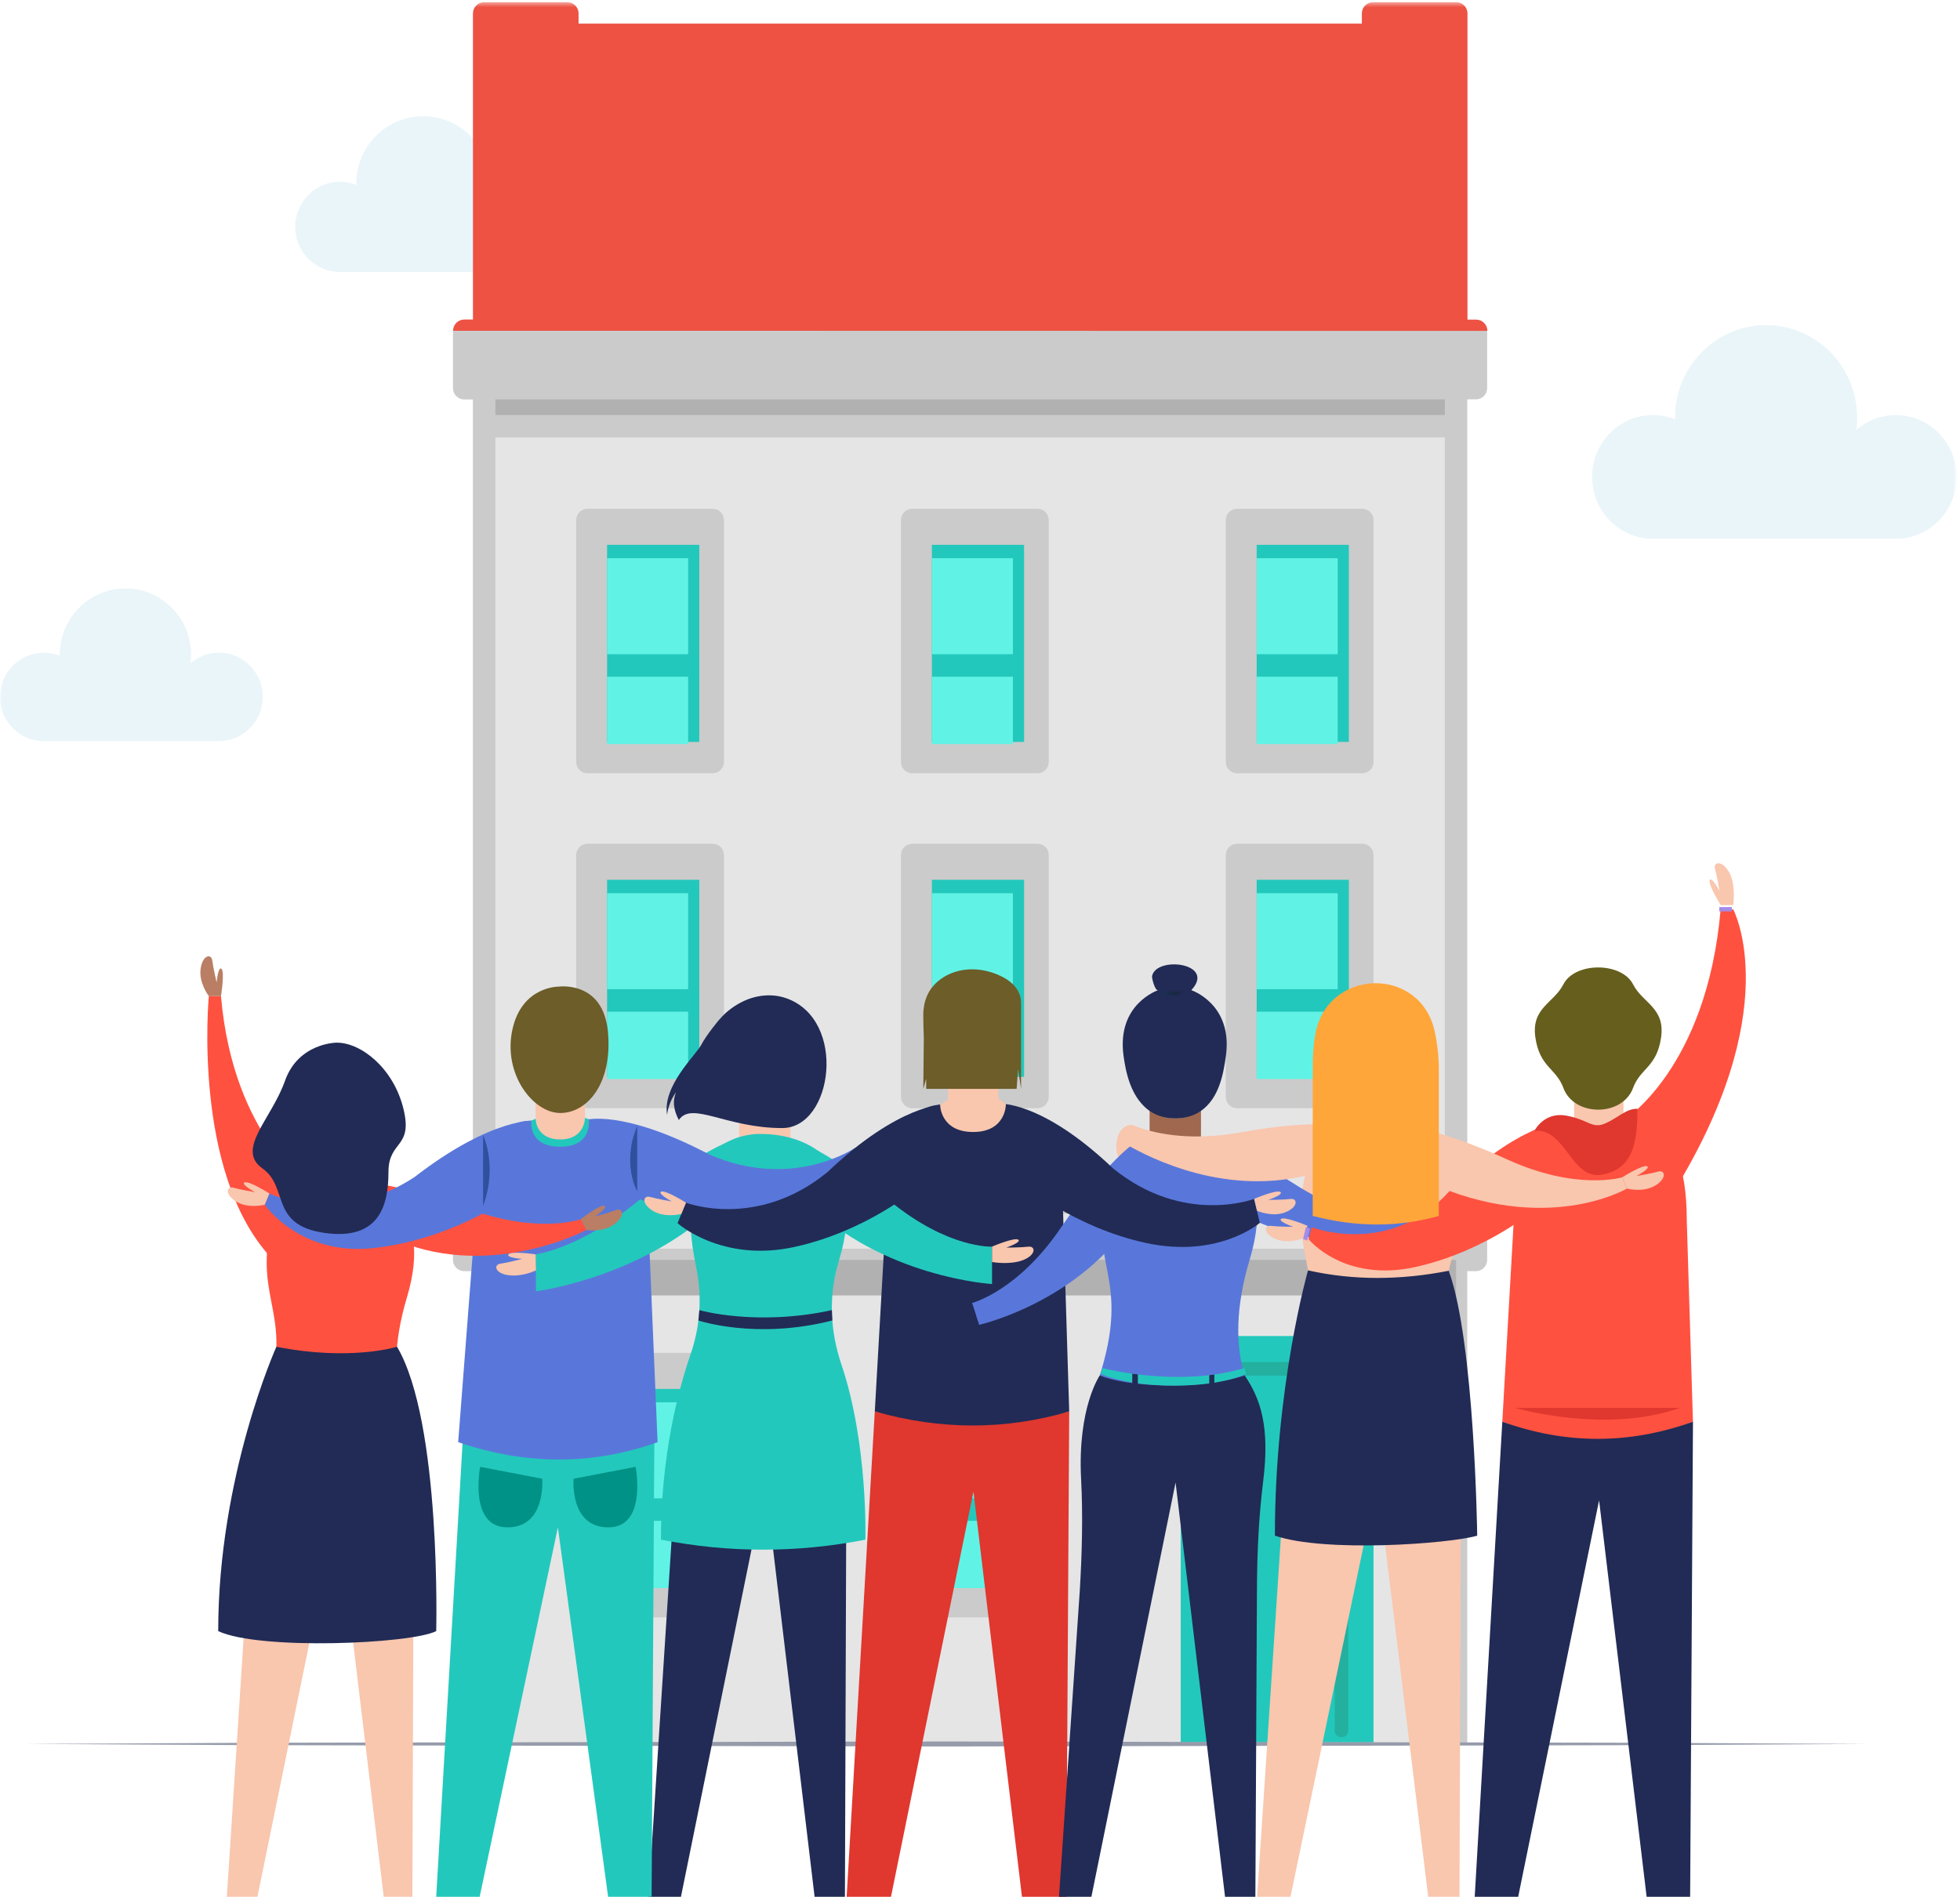 <svg height="392" viewBox="0 0 405 392" width="405" xmlns="http://www.w3.org/2000/svg" xmlns:xlink="http://www.w3.org/1999/xlink"><linearGradient id="a"><stop offset="0" stop-color="#0d3a5e"/><stop offset="1" stop-color="#1b1b1b"/></linearGradient><linearGradient id="b" x1="-.002%" x2="99.987%" xlink:href="#a" y1="49.938%" y2="49.938%"/><linearGradient id="c" x1=".009%" x2="100.001%" xlink:href="#a" y1="50%" y2="50%"/><linearGradient id="d" x1=".05%" x2="100.044%" xlink:href="#a" y1="50%" y2="50%"/><linearGradient id="e" x1="-.032%" x2="100.058%" xlink:href="#a" y1="49.99%" y2="49.99%"/><mask id="f" fill="#fff"><path d="m0 392h404.291v-391.546h-404.291z" fill="#fff" fill-rule="evenodd"/></mask><mask id="g" fill="#fff"><path d="m.496.845s2.306 2.026 5.433 0z" fill="#fff" fill-rule="evenodd"/></mask><mask id="h" fill="#fff"><path d="m.467 99.999 6.485-99.432z" fill="#fff" fill-rule="evenodd"/></mask><mask id="i" fill="#fff"><path d="m1.832 91.791-1.744-91.066z" fill="#fff" fill-rule="evenodd"/></mask><mask id="j" fill="#fff"><path d="m1.819 4.59-1.662-4.052z" fill="#fff" fill-rule="evenodd"/></mask><mask id="k" fill="#fff"><path d="m0 392h404.291v-391.546h-404.291z" fill="#fff" fill-rule="evenodd"/></mask><g fill="none" fill-rule="evenodd"><g><g fill="#eaf5f9"><path d="m87.449 24.018c7.645 0 13.843 6.254 13.843 13.969 0 7.715-6.198 13.969-13.843 13.969s-13.843-6.254-13.843-13.969c0-7.714 6.198-13.969 13.843-13.969"/><path d="m70.245 37.56c5.102 0 9.237 4.173 9.237 9.321s-4.135 9.321-9.237 9.321c-5.101 0-9.237-4.173-9.237-9.321s4.136-9.321 9.237-9.321"/><path d="m107.167 37.56c5.102 0 9.237 4.173 9.237 9.321s-4.135 9.321-9.237 9.321c-5.101 0-9.237-4.173-9.237-9.321s4.136-9.321 9.237-9.321"/><path d="m70.245 56.201h36.935v-11.858h-36.935z" mask="url(#f)"/><path d="m25.917 121.616c7.494 0 13.568 6.131 13.568 13.692s-6.074 13.691-13.568 13.691c-7.494 0-13.569-6.13-13.569-13.691s6.075-13.692 13.569-13.692" mask="url(#f)"/><path d="m9.053 134.889c5 0 9.054 4.09 9.054 9.136 0 5.045-4.054 9.136-9.054 9.136-5 0-9.053-4.091-9.053-9.136 0-5.046 4.053-9.136 9.053-9.136" mask="url(#f)"/><path d="m45.244 134.889c5 0 9.053 4.09 9.053 9.136 0 5.045-4.053 9.136-9.053 9.136s-9.054-4.091-9.054-9.136c0-5.046 4.054-9.136 9.054-9.136" mask="url(#f)"/><path d="m9.054 153.161h36.203v-11.623h-36.203z" mask="url(#f)"/></g><path d="m100.065 360.413h199.259v-92.759h-199.259z" fill="#e5e5e5" mask="url(#f)"/><path d="m100.038 95.428h200.838v-7.338h-200.838z" fill="#6fdbdf" mask="url(#f)"/><path d="m307.296 68.361v11.851c0 1.288-1.038 2.326-2.325 2.326h-1.785v5.51.028.028 158.092h1.785c1.287 0 2.325 1.038 2.325 2.325v11.852c0 1.287-1.038 2.325-2.325 2.325h-1.785v97.716h-4.649v-97.716h-196.174v97.619h-4.65v-97.619h-1.785c-1.287 0-2.325-1.038-2.325-2.325v-11.852c0-1.287 1.038-2.325 2.325-2.325h1.785v-158.106-5.538h-1.785c-1.287 0-2.325-1.038-2.325-2.326v-11.851" fill="#cbcbcb" mask="url(#f)"/><path d="m102.363 246.196h196.188v-155.794h-196.188" fill="#e5e5e5" mask="url(#f)"/><path d="m102.363 85.764h196.188v-3.226h-196.188z" fill="#b1b1b1" mask="url(#f)"/><path d="m100.038 267.724h200.838v-7.352h-200.838z" fill="#b1b1b1" mask="url(#f)"/><path d="m252.748 351.789h19.054v-64.086h-19.054z" fill="#6fdbdf" mask="url(#f)"/><path d="m243.976 360.096v-27.275-54.396c0-1.287 1.356-2.326 3.03-2.326h33.777c1.675 0 3.032 1.039 3.032 2.326v54.396 27.275z" fill="#23c8bc" mask="url(#f)"/><path d="m281.489 159.805h-25.876c-1.287 0-2.325-1.038-2.325-2.326v-18.565-31.441c0-1.288 1.038-2.326 2.325-2.326h25.876c1.288 0 2.326 1.038 2.326 2.326v31.441 18.565c0 1.274-1.038 2.326-2.326 2.326" fill="#cbcbcb" mask="url(#f)"/><path d="m259.667 153.327h19.054v-40.731h-19.054z" fill="#23c8bc" mask="url(#f)"/><path d="m259.667 135.203h16.743v-19.839h-16.743z" fill="#60f3e5" mask="url(#f)"/><path d="m259.668 153.769h16.743v-13.914h-16.743z" fill="#60f3e5" mask="url(#f)"/><path d="m214.377 159.805h-25.877c-1.287 0-2.325-1.038-2.325-2.326v-18.565-31.441c0-1.288 1.038-2.326 2.325-2.326h25.877c1.287 0 2.325 1.038 2.325 2.326v31.441 18.565c0 1.274-1.038 2.326-2.325 2.326" fill="#cbcbcb" mask="url(#f)"/><path d="m192.556 153.327h19.054v-40.731h-19.054z" fill="#23c8bc" mask="url(#f)"/><path d="m192.556 135.203h16.743v-19.839h-16.743z" fill="#60f3e5" mask="url(#f)"/><path d="m192.556 153.769h16.743v-13.914h-16.743z" fill="#60f3e5" mask="url(#f)"/><path d="m147.265 159.805h-25.876c-1.287 0-2.325-1.038-2.325-2.326v-18.565-31.441c0-1.288 1.038-2.326 2.325-2.326h25.876c1.287 0 2.325 1.038 2.325 2.326v31.441 18.565c0 1.274-1.038 2.326-2.325 2.326" fill="#cbcbcb" mask="url(#f)"/><path d="m125.444 153.327h19.054v-40.731h-19.054z" fill="#23c8bc" mask="url(#f)"/><path d="m125.444 135.203h16.743v-19.839h-16.743z" fill="#60f3e5" mask="url(#f)"/><path d="m125.444 153.769h16.743v-13.914h-16.743z" fill="#60f3e5" mask="url(#f)"/><path d="m281.489 229.029h-25.876c-1.287 0-2.325-1.038-2.325-2.327v-18.565-31.44c0-1.288 1.038-2.326 2.325-2.326h25.876c1.288 0 2.326 1.038 2.326 2.326v31.44 18.565c0 1.274-1.038 2.327-2.326 2.327" fill="#cbcbcb" mask="url(#f)"/><path d="m259.667 222.55h19.054v-40.731h-19.054z" fill="#23c8bc" mask="url(#f)"/><path d="m259.667 204.427h16.743v-19.839h-16.743z" fill="#60f3e5" mask="url(#f)"/><path d="m259.668 222.993h16.743v-13.914h-16.743z" fill="#60f3e5" mask="url(#f)"/><path d="m214.377 229.029h-25.877c-1.287 0-2.325-1.038-2.325-2.327v-18.565-31.44c0-1.288 1.038-2.326 2.325-2.326h25.877c1.287 0 2.325 1.038 2.325 2.326v31.44 18.565c0 1.274-1.038 2.327-2.325 2.327" fill="#cbcbcb" mask="url(#f)"/><path d="m192.556 222.55h19.054v-40.731h-19.054z" fill="#23c8bc" mask="url(#f)"/><path d="m192.556 204.427h16.743v-19.839h-16.743z" fill="#60f3e5" mask="url(#f)"/><path d="m192.556 222.993h16.743v-13.914h-16.743z" fill="#60f3e5" mask="url(#f)"/><path d="m147.265 229.029h-25.876c-1.287 0-2.325-1.038-2.325-2.327v-18.565-31.44c0-1.288 1.038-2.326 2.325-2.326h25.876c1.287 0 2.325 1.038 2.325 2.326v31.44 18.565c0 1.274-1.038 2.327-2.325 2.327" fill="#cbcbcb" mask="url(#f)"/><path d="m125.444 222.55h19.054v-40.731h-19.054z" fill="#23c8bc" mask="url(#f)"/><path d="m125.444 204.427h16.743v-19.839h-16.743z" fill="#60f3e5" mask="url(#f)"/><path d="m125.444 222.993h16.743v-13.914h-16.743z" fill="#60f3e5" mask="url(#f)"/><path d="m214.377 334.248h-25.877c-1.287 0-2.325-1.038-2.325-2.326v-18.566-31.44c0-1.288 1.038-2.326 2.325-2.326h25.877c1.287 0 2.325 1.038 2.325 2.326v31.44 18.566c0 1.273-1.038 2.326-2.325 2.326" fill="#cbcbcb" mask="url(#f)"/><path d="m192.556 327.768h19.054v-40.731h-19.054z" fill="#23c8bc" mask="url(#f)"/><path d="m192.556 309.646h16.743v-19.839h-16.743z" fill="#60f3e5" mask="url(#f)"/><path d="m192.556 328.212h16.743v-13.914h-16.743z" fill="#60f3e5" mask="url(#f)"/><path d="m147.265 334.248h-25.876c-1.287 0-2.325-1.038-2.325-2.326v-18.566-31.44c0-1.288 1.038-2.326 2.325-2.326h25.876c1.287 0 2.325 1.038 2.325 2.326v31.44 18.566c0 1.273-1.038 2.326-2.325 2.326" fill="#cbcbcb" mask="url(#f)"/><path d="m125.444 327.768h19.054v-40.731h-19.054z" fill="#23c8bc" mask="url(#f)"/><path d="m125.444 309.646h16.743v-19.839h-16.743z" fill="#60f3e5" mask="url(#f)"/><path d="m125.444 328.212h16.743v-13.914h-16.743z" fill="#60f3e5" mask="url(#f)"/><path d="m98.253 258.06h1.785 200.838 1.784v-7.213h-1.784-200.838-1.785z" fill="#e5e5e5" mask="url(#f)"/><path d="m93.617 68.361c0-1.288 1.038-2.326 2.325-2.326h1.785v-11.795-51.461c0-1.287 1.038-2.326 2.325-2.326h17.171c1.287 0 2.325 1.039 2.325 2.326v2.104h161.857v-2.104c0-1.287 1.038-2.326 2.326-2.326h17.171c1.288 0 2.326 1.039 2.326 2.326v51.475 11.796h1.784c1.287 0 2.325 1.038 2.325 2.325" fill="#ed5243" mask="url(#f)"/><path d="m277.186 357.646v-72.588c0-1.204-.969-2.173-2.173-2.173h-21.933c-1.204 0-2.172.969-2.172 2.173v72.588" mask="url(#f)" stroke="#23b09f" stroke-linecap="round" stroke-linejoin="round" stroke-width="2.801"/><path d="m269.575 321.65c1.147 0 2.076.929 2.076 2.076 0 1.146-.929 2.076-2.076 2.076-1.146 0-2.076-.93-2.076-2.076 0-1.147.93-2.076 2.076-2.076" fill="#23b09f" mask="url(#f)"/><path d="m364.926 67.187c10.398 0 18.827 8.584 18.827 19.173 0 10.59-8.428 19.174-18.827 19.174s-18.826-8.584-18.826-19.174c0-10.589 8.428-19.173 18.826-19.173" fill="#eaf5f9" mask="url(#f)"/><path d="m341.536 85.779c6.932 0 12.55 5.723 12.55 12.783 0 7.059-5.618 12.782-12.55 12.782-6.932 0-12.55-5.723-12.55-12.782 0-7.06 5.618-12.783 12.55-12.783" fill="#eaf5f9" mask="url(#f)"/><path d="m391.74 85.779c6.932 0 12.55 5.723 12.55 12.783 0 7.059-5.618 12.782-12.55 12.782-6.932 0-12.55-5.723-12.55-12.782 0-7.06 5.618-12.783 12.55-12.783" fill="#eaf5f9" mask="url(#f)"/><path d="m341.537 111.343h50.203v-16.268h-50.203z" fill="#eaf5f9" mask="url(#f)"/><path d="m5.595 360.414 47.487-.251 47.486-.092 94.975-.174 94.974.173 47.487.091 47.487.252-47.487.252-47.487.092-94.974.173-94.975-.174-47.486-.092z" fill="#969baa" mask="url(#f)"/></g><g transform="translate(41 178)"><path d="m314.559 9.043s-2.779-4.439-2.241-5.212c.471-.614 1.976 2.261 1.976 2.261s-.489-3.023-.91-4.488 1.381-1.929 2.879.607c1.498 2.535.872 6.831.872 6.831z" fill="#f9c6ae"/><path d="m193.422 54.662s-3.34-1.062-3.758 3.97c0 2.881.919 2.804.919 2.804l3.576-2.804z" fill="#f9c6ae"/><path d="m99.63 111.455-6.614 102.544h6.688l17.396-85.626 10.223 85.626h6.267l.355-102.544z" fill="#212b55"/><path d="m117.041 63.462c-2.933 0-5.309-2.387-5.309-5.332v-8.889h10.617v8.889c0 2.945-2.376 5.332-5.308 5.332" fill="#f9c6ae"/><path d="m108.536 39.061s-2.811-.299-2.811 2.66c0 2.96 3.621 3.26 3.621 3.26z" fill="#f9c6ae"/><path d="m125.545 39.061s2.811-.299 2.811 2.66c0 2.96-3.621 3.26-3.621 3.26z" fill="#f9c6ae"/><path d="m117.041 53.143c-4.755 0-8.645-3.909-8.645-8.684v-6.851c0-4.776 3.89-8.684 8.645-8.684 4.754 0 8.645 3.909 8.645 8.684v6.851c0 4.776-3.891 8.684-8.645 8.684" fill="#f9c6ae"/><path d="m54.835 115.812-5.7 98.187h8.979l16.164-76.35 10.379 76.35h8.989l.586-98.187z" fill="#23c8bc"/><path d="m92.955 74.365c0-24.297-12.077-20.753-24.17-20.753s-11.589 20.753-11.589 20.753l-3.522 45.68c13.885 4.73 27.624 4.836 41.206 0z" fill="#5977da"/><path d="m67.38 42.256-.778-5.689" fill="#f9c6ae"/><path d="m74.775 57.797c-2.818 0-5.102-.073-5.102-2.904v-8.541h10.203v8.541c0 2.831-2.284 2.904-5.102 2.904" fill="#f9c6ae"/><path d="m74.775 50.101c-4.569 0-8.308-3.756-8.308-8.346v-6.583c0-4.589 3.739-8.345 8.308-8.345 4.569 0 8.307 3.756 8.307 8.345v6.583c0 4.59-3.738 8.346-8.307 8.346" fill="#f9c6ae"/><path d="m307.546 74.365c0-24.297-12.077-20.753-24.17-20.753s-11.589 20.753-11.589 20.753l-2.362 41.447c13.132 5.278 26.265 5.278 39.397 0z" fill="#ff5140"/><path d="m269.426 115.812-5.701 98.187h8.98l16.718-81.93 9.825 81.93h8.989l.586-98.187c-13.133 4.725-26.265 4.725-39.397 0" fill="#212b55"/><path d="m281.193 36.567s-2.702-.288-2.702 2.557c0 2.844 3.481 3.132 3.481 3.132z" fill="#f9c6ae"/><path d="m297.539 36.567s2.702-.288 2.702 2.557c0 2.844-3.48 3.132-3.48 3.132z" fill="#f9c6ae"/><path d="m289.367 58.103c-2.818 0-5.102-.379-5.102-3.21v-8.541h10.203v8.541c0 2.831-2.284 3.21-5.102 3.21" fill="#f9c6ae"/><path d="m289.367 50.101c-4.569 0-8.308-3.756-8.308-8.346v-6.583c0-4.589 3.739-8.345 8.308-8.345 4.569 0 8.307 3.756 8.307 8.345v6.583c0 4.59-3.739 8.346-8.307 8.346" fill="#f9c6ae"/><path d="m201.104 56.352s-11.963-.787-14.093 12.651c-2.568 16.193 6.716 18.041-2.568 42.452h34.317s-7.614-8.864-1.544-29.117c6.071-20.254-6.643-25.986-16.112-25.986" fill="#5977da"/><path d="m201.853 61.547c-2.933 0-5.309-.472-5.309-3.417v-8.889h10.617v8.889c0 2.944-2.376 3.417-5.308 3.417" fill="#9f684f"/><path d="m194.158 44.98-.811-5.92" fill="#f9c6ae"/><path d="m201.853 53.143c-4.755 0-8.645-3.909-8.645-8.684v-6.851c0-4.776 3.89-8.684 8.645-8.684 4.754 0 8.644 3.909 8.644 8.684v6.851c0 4.776-3.89 8.684-8.644 8.684" fill="#f9c6ae"/><path d="m12.125 117.623-6.249 96.376h6.319l16.435-80.393 9.661 80.393h5.92l.337-96.376z" fill="#f9c6ae"/><path d="m27.867 65.559s-11.302-.743-13.316 11.953c-2.426 15.299 6.346 17.046-2.426 40.111h32.422s-7.193-8.376-1.458-27.512c5.736-19.136-6.276-24.552-15.223-24.552" fill="#ff5140"/><g fill="#f9c6ae"><path d="m28.575 72.277c-2.77 0-5.016-2.256-5.016-5.038v-8.399h10.032v8.399c0 2.782-2.246 5.038-5.016 5.038"/><path d="m20.54 49.222s-2.656-.283-2.656 2.513c0 2.796 3.421 3.079 3.421 3.079z"/><path d="m36.611 49.222s2.656-.283 2.656 2.513c0 2.796-3.421 3.079-3.421 3.079z"/><path d="m28.575 62.528c-4.492 0-8.168-3.693-8.168-8.205v-6.473c0-4.513 3.676-8.204 8.168-8.204 4.492 0 8.167 3.692 8.167 8.204v6.473c0 4.513-3.675 8.205-8.167 8.205"/><path d="m225.576 110.903-6.818 103.096h6.893l17.93-86.095 10.538 86.095h6.46l.366-103.096z"/><path d="m242.749 54.107s-12.33-.811-14.526 13.04c-2.647 16.69 6.923 18.595-2.647 43.757h35.37s-7.846-9.137-1.59-30.014c6.256-20.876-6.847-26.783-16.607-26.783"/><path d="m243.521 61.436c-3.021 0-5.472-2.461-5.472-5.497v-9.16h10.945v9.16c0 3.037-2.45 5.497-5.472 5.497"/><path d="m234.756 36.284s-2.898-.308-2.898 2.742 3.733 3.359 3.733 3.359z"/><path d="m252.287 36.284s2.898-.308 2.898 2.742-3.732 3.359-3.732 3.359z"/><path d="m243.521 50.799c-4.9 0-8.91-4.028-8.91-8.951v-7.06c0-4.924 4.011-8.951 8.91-8.951 4.901 0 8.91 4.027 8.91 8.951v7.06c0 4.923-4.01 8.951-8.91 8.951"/></g><path d="m178.632 71.43c0-24.775-12.315-21.163-24.646-21.163-12.332 0-11.818 21.163-11.818 21.163l-2.408 42.264c13.391 4.606 26.782 4.606 40.172 0z" fill="#212b55"/><path d="m139.759 113.693-5.813 100.306h9.156l17.048-83.727 10.02 83.727h9.166l.597-100.306c-13.28 3.902-26.673 3.839-40.173 0" fill="#e0372f"/><path d="m160.092 54.885c-2.873 0-5.202-.424-5.202-3.311v-8.71h10.405v8.71c0 2.887-2.329 3.311-5.203 3.311" fill="#f9c6ae"/><path d="m160.092 46.687c-4.659 0-8.471-3.83-8.471-8.511v-6.713c0-4.68 3.812-8.51 8.471-8.51 4.66 0 8.472 3.83 8.472 8.51v6.713c0 4.681-3.812 8.511-8.472 8.511" fill="#f9c6ae"/><path d="m109.901 57.797s-6.843 2.378-18.994 12.357c-12.152 9.977-21.228 11.068-21.228 11.068l.076 7.632s22.631-2.818 38.436-18.594" fill="#23c8bc"/><path d="m23.247 67.277s-16.053-10.141-18.588-39.422c-2.253 0-2.508.013-2.508.013s-3.477 36.212 12.716 53.894" fill="#ff5140"/><path d="m33.591 66.322s7.241-.002 21.974 5.432c14.733 5.434 23.436 2.209 23.436 2.209l1.179 2.224s-20.839 11.061-40.913 1.348" fill="#ff5140"/><path d="m137.815 140.191c-14.078 2.76-28.161 2.76-42.247 0 0-17.795 3.751-31.428 6.106-38.234 1.922-5.555 2.416-11.504 1.327-17.282-.852-4.521-1.89-8.809-.802-15.672 2.131-13.438 14.093-12.651 14.093-12.651 9.47 0 22.182 5.731 16.112 25.986-.104.348-.205.695-.302 1.037-1.909 6.771-1.502 13.918.751 20.583 5.553 16.433 4.963 36.234 4.963 36.234" fill="#23c8bc"/><path d="m123.822 57.797s6.843 2.378 18.994 12.357c12.152 9.977 21.168 9.474 21.168 9.474v7.733s-22.646-1.326-38.452-17.101" fill="#23c8bc"/><path d="m69.674 53.606s-8.779-.913-25.067 11.681c-15.749 10.323-29.945 3.354-29.945 3.354l-.961 2.328s7.271 10.664 22.567 8.959c15.295-1.705 26.566-9.545 26.566-9.545z" fill="#5977da"/><path d="m206.298 56.8s7.077 1.538 20.33 9.983c13.254 8.447 23.553 7.684 23.553 7.684l-.473 3.256s-22.655 5.006-40.227-8.755" fill="#5977da"/><path d="m79.877 53.469s7.591-2.419 25.795 7.17c17.284 7.443 30.066-1.458 30.066-1.458l2.078 3.063s-6.061 10.408-21.419 11.374c-15.359.968-27.806-4.806-27.806-4.806z" fill="#5977da"/><path d="m192.881 58.632s-5.899 4.217-14.765 17.228c-8.864 13.01-18.273 15.426-18.273 15.426l1.487 4.51s22.655-5.114 33.402-24.721" fill="#5977da"/><path d="m165.23 50.083s8.826-.847 23.742 13.361c14.612 11.891 29.173 6.321 29.173 6.321l1.175 4.954s-8.507 7.42-23.548 4.148c-15.04-3.271-25.451-12.232-25.451-12.232z" fill="#212b55"/><path d="m153.985 50.267s-9.148-.188-24.064 14.019c-14.612 11.89-29.172 6.264-29.172 6.264l-1.747 4.232s9.077 8.198 24.118 4.926c15.04-3.271 25.451-12.232 25.451-12.232z" fill="#212b55"/><path d="m281.972 53.832s-8.826.092-23.589 14.458c-12.244 13.598-28.362 7.325-28.362 7.325l-.614 2.485s7.338 9.12 22.343 5.686c15.004-3.434 25.318-12.506 25.318-12.506z" fill="#ff5140"/><path d="m294.468 53.542s17.217-10.613 20.073-43.608h2.594s11.334 20.943-13.225 59.838" fill="#ff5140"/><path d="m248.993 54.59s7.221.536 21.513 7.052c14.292 6.516 23.697 3.668 23.697 3.668l.961 2.328s-16.672 9.857-41.337-1.442" fill="#f9c6ae"/><path d="m238.049 54.777s-7.132-1.591-22.575 1.226c-11.328 2.067-18.849-.06-22.052-1.341-1.022-.408-2.171.065-2.638 1.064-.459.983-.109 2.149.824 2.699 5.036 2.965 21.192 11.141 38.937 6.081" fill="#f9c6ae"/><path d="m28.575 37.477s-7.897 0-10.692 7.9c-2.794 7.901-10.2 14.172-4.665 18.084 5.536 3.912 1.425 11.723 12.864 13.339 11.44 1.616 13.185-5.925 13.185-12.569 0-6.643 5.138-4.835 3.082-13.147-2.056-8.311-8.688-13.608-13.773-13.608" fill="#212b55"/><path d="m74.533 25.896s-7.698-.197-9.664 8.925c-1.966 9.12 4.261 17.193 9.906 17.193 5.645 0 10.828-6.187 9.845-16.781-.983-10.593-10.088-9.337-10.088-9.337" fill="#6c5d29"/><path d="m205.16 26.634c5.188-5.583-7.164-7.148-8.104-2.941-.095.425.61 3.153 1.256 2.941-.002.001-8.604 2.822-7.154 13.55.509 3.768 1.567 8.26 4.842 10.992 2.945 2.455 7.927 2.631 11.124.426 3.727-2.57 4.665-7.54 5.19-11.417 1.451-10.73-7.154-13.551-7.154-13.551" fill="#212b55"/><path d="m255.451 35.136c-3.024-13.727-22.441-13.035-24.718.837-.306 1.865-.48 3.968-.48 6.338v30.975c9.115 2.377 17.795 2.345 26.056 0v-30.655s.042-3.412-.858-7.496" fill="#ffa63a"/><path d="m296.451 25.44c-2.375-4.659-12.025-4.685-14.413 0-1.983 3.893-6.674 4.819-5.779 10.976.893 6.155 4.301 6.351 5.78 10.404 2.192 6.008 12.22 6.007 14.412 0 1.479-4.054 4.888-4.249 5.781-10.404.893-6.157-3.799-7.083-5.781-10.976" fill="#655e1d"/><path d="m4.66 27.855s.847-5.174.053-5.676c-.671-.384-.948 2.853-.948 2.853s-.716-2.977-.893-4.491c-.177-1.514-2.018-1.24-2.42 1.681-.402 2.921 1.7 5.646 1.7 5.646z" fill="#ba7e64"/><path d="m14.661 68.641s-4.419-2.79-5.187-2.25c-.612.473 2.25 1.985 2.25 1.985s-3.009-.492-4.467-.915-1.92 1.388.604 2.892c2.524 1.505 5.839.616 5.839.616z" fill="#f9c6ae"/><path d="m69.679 81.222s-5.164-.759-5.65.047c-.369.681 2.857.901 2.857.901s-2.95.772-4.454.976-1.199 2.048 1.715 2.4c2.914.352 5.608-1.01 5.608-1.01z" fill="#f9c6ae"/><path d="m79 73.964s4.132-3.203 4.949-2.738c.655.411-2.051 2.192-2.051 2.192s2.948-.779 4.359-1.341c1.411-.562 2.044 1.197-.325 2.938-2.369 1.74-5.754 1.174-5.754 1.174z" fill="#ba7e64"/><path d="m100.75 70.55s-4.419-2.79-5.187-2.25c-.612.473 2.25 1.985 2.25 1.985s-3.009-.492-4.467-.915c-1.458-.423-1.92 1.388.604 2.892 2.524 1.505 5.839.616 5.839.616z" fill="#f9c6ae"/><path d="m159.843 91.286s-5.16.793-5.388 1.707c-.155.76 2.994.021 2.994.021s-2.596 1.606-3.975 2.244c-1.379.638-.549 2.311 2.341 1.792 2.888-.522 4.817-3.372 4.817-3.372z" fill="#212b55"/><path d="m163.984 79.629s4.804-2.052 5.477-1.396c.53.565-2.536 1.602-2.536 1.602s3.05-.006 4.557-.192c1.507-.187 1.677 1.675-1.053 2.759s-6.444.411-6.444.411z" fill="#f9c6ae"/><path d="m218.145 69.765s4.804-2.052 5.477-1.396c.529.565-2.536 1.602-2.536 1.602s3.049-.006 4.556-.193 1.677 1.676-1.052 2.76c-2.73 1.084-5.863-.321-5.863-.321z" fill="#f9c6ae"/><path d="m229.161 75.326s-4.804-2.052-5.477-1.396c-.53.565 2.535 1.602 2.535 1.602s-3.049-.006-4.556-.193c-1.507-.186-1.677 1.676 1.053 2.76 2.729 1.084 5.862-.321 5.862-.321z" fill="#f9c6ae"/><path d="m294.203 65.309s4.419-2.791 5.188-2.25c.611.472-2.251 1.984-2.251 1.984s3.009-.491 4.467-.914 1.92 1.388-.604 2.892c-2.523 1.504-5.839.616-5.839.616z" fill="#f9c6ae"/><path d="m16.112 100.325s-12.023 26.619-12.023 58.769c8.553 3.985 39.774 2.65 45.045 0 0 0 1.115-43.166-8.092-58.769 0 0-9.612 3.026-24.93 0" fill="#212b55"/><path d="m216.203 106.257c-9.514 3.164-24.29 2.355-29.952 0 0 0-4.625 6.612-3.859 21.406.397 7.657.185 15.332-.267 22.985l-4.296 63.351h6.688l17.396-85.627 10.223 85.627h6.267l.326-63.816c.033-7.392.379-14.787 1.291-22.123 1.375-11.057-.467-16.852-3.818-21.804" fill="#212b55"/><path d="m258.353 84.622c-9.972 1.957-19.677 2.02-29.074-.084 0 0-6.846 23.918-6.846 54.826 10.342 3.541 36.027 1.692 41.807 0 0 0-.515-40.061-5.886-54.741" fill="#212b55"/><path d="m68.786 53.612.888-.414s-.006 4.282 5.102 4.282 5.107-4.464 5.107-4.464l.778.299s.882 5.665-5.885 5.665-5.99-5.368-5.99-5.368" fill="#23c8bc"/><path d="m154.891 49.241s.308 4.829 5.202 4.829c4.894 0 5.202-5.025 5.202-5.025l1.559 1.13s.077 5.767-6.761 5.767c-6.836 0-6.836-5.624-6.836-5.624z" fill="#f9c6ae"/><path d="m103.51 92.756-.195 2.138s11.871 4.037 27.67 0l-.094-2.138c-15.597 3.406-27.382 0-27.382 0" fill="#212b55"/><path d="m58.217 125.141 12.815 2.457s.894 10.052-7.184 10.052c-8.077 0-5.631-12.509-5.631-12.509" fill="#009286"/><path d="m90.339 125.141-12.815 2.457s-.894 10.052 7.184 10.052c8.077 0 5.631-12.509 5.631-12.509" fill="#009286"/><path d="m272.078 112.961s18.683 5.467 34.04 0" fill="#e0372f"/></g><path d="m.496.845s2.306 2.026 5.433 0z" fill="url(#b)" mask="url(#g)" transform="translate(239 204)"/><g transform="translate(99 232)"><path d="m128.825 50.732s15.468 4.12 29.317 0l.345 1.189s-4.643 2.441-14.83 2.441c-10.189 0-15.194-2.441-15.194-2.441z" fill="#23c8bc"/><path d="m134.964 54.265v-2.373l1.161.155v2.487z" fill="#212b55"/><path d="m151.925 54.362v-2.3l-1.055.135v2.165z" fill="#212b55"/><g fill="#2f509d"><path d="m.822 2.609s3.079 6.247 0 14.642"/><path d="m32.668 14.207s-3.281-5.696 0-13.516"/></g></g><path d="m.467 99.999 6.485-99.432z" fill="url(#c)" mask="url(#h)" transform="translate(176 292)"/><path d="m1.832 91.791-1.744-91.066z" fill="url(#d)" mask="url(#i)" transform="translate(217 292)"/><path d="m1.819 4.59-1.662-4.052z" fill="url(#e)" mask="url(#j)" transform="translate(203 268)"/><g><path d="m162.486 206.304c-3.036-1.072-6.409-.665-9.273.808-1.519.78-3.167 1.93-4.532 3.56.005-.02.006-.031.006-.031s-2.63 3.089-3.783 5.283c-1.149 2.187-8.065 8.482-7.057 14.478 0 0 .151-2.371 1.852-4.695-.659 1.589-.677 3.355.563 5.762 2.687-3.987 9.75 1.659 21.374 1.659 10.461 0 13.497-22.353.851-26.824" fill="#212b55"/><path d="m210.988 207.3c0-3.133-2.503-4.936-5.033-5.959-3.568-1.442-7.652-1.435-10.935.576-1.829 1.121-3.502 2.928-4.041 5.779h-.02l-.001.104c-.102.579-.175 1.184-.175 1.853 0 1.687.042 3.283.108 4.763l-.108 10.611.599-2.094-.001 2.094h18.686s.078-.763.297-4.158l.625 4.158z" fill="#6c5d29"/><path d="m317.054 233.716s1.949-3.998 6.579-3.16c4.628.837 5.322 2.829 8.1 1.6 2.777-1.228 4.205-3.024 6.616-3.024 0 7.054-.916 12.461-7.31 13.625-6.393 1.165-7.524-9.733-13.984-9.041" fill="#e0372f"/><g fill="#a48ae9"><path d="m269.261 256.053.582-2.446.86.288-.614 2.481z"/><path d="m355.257 188.348h2.595v-.889h-2.595z" mask="url(#k)"/></g></g></g></svg>